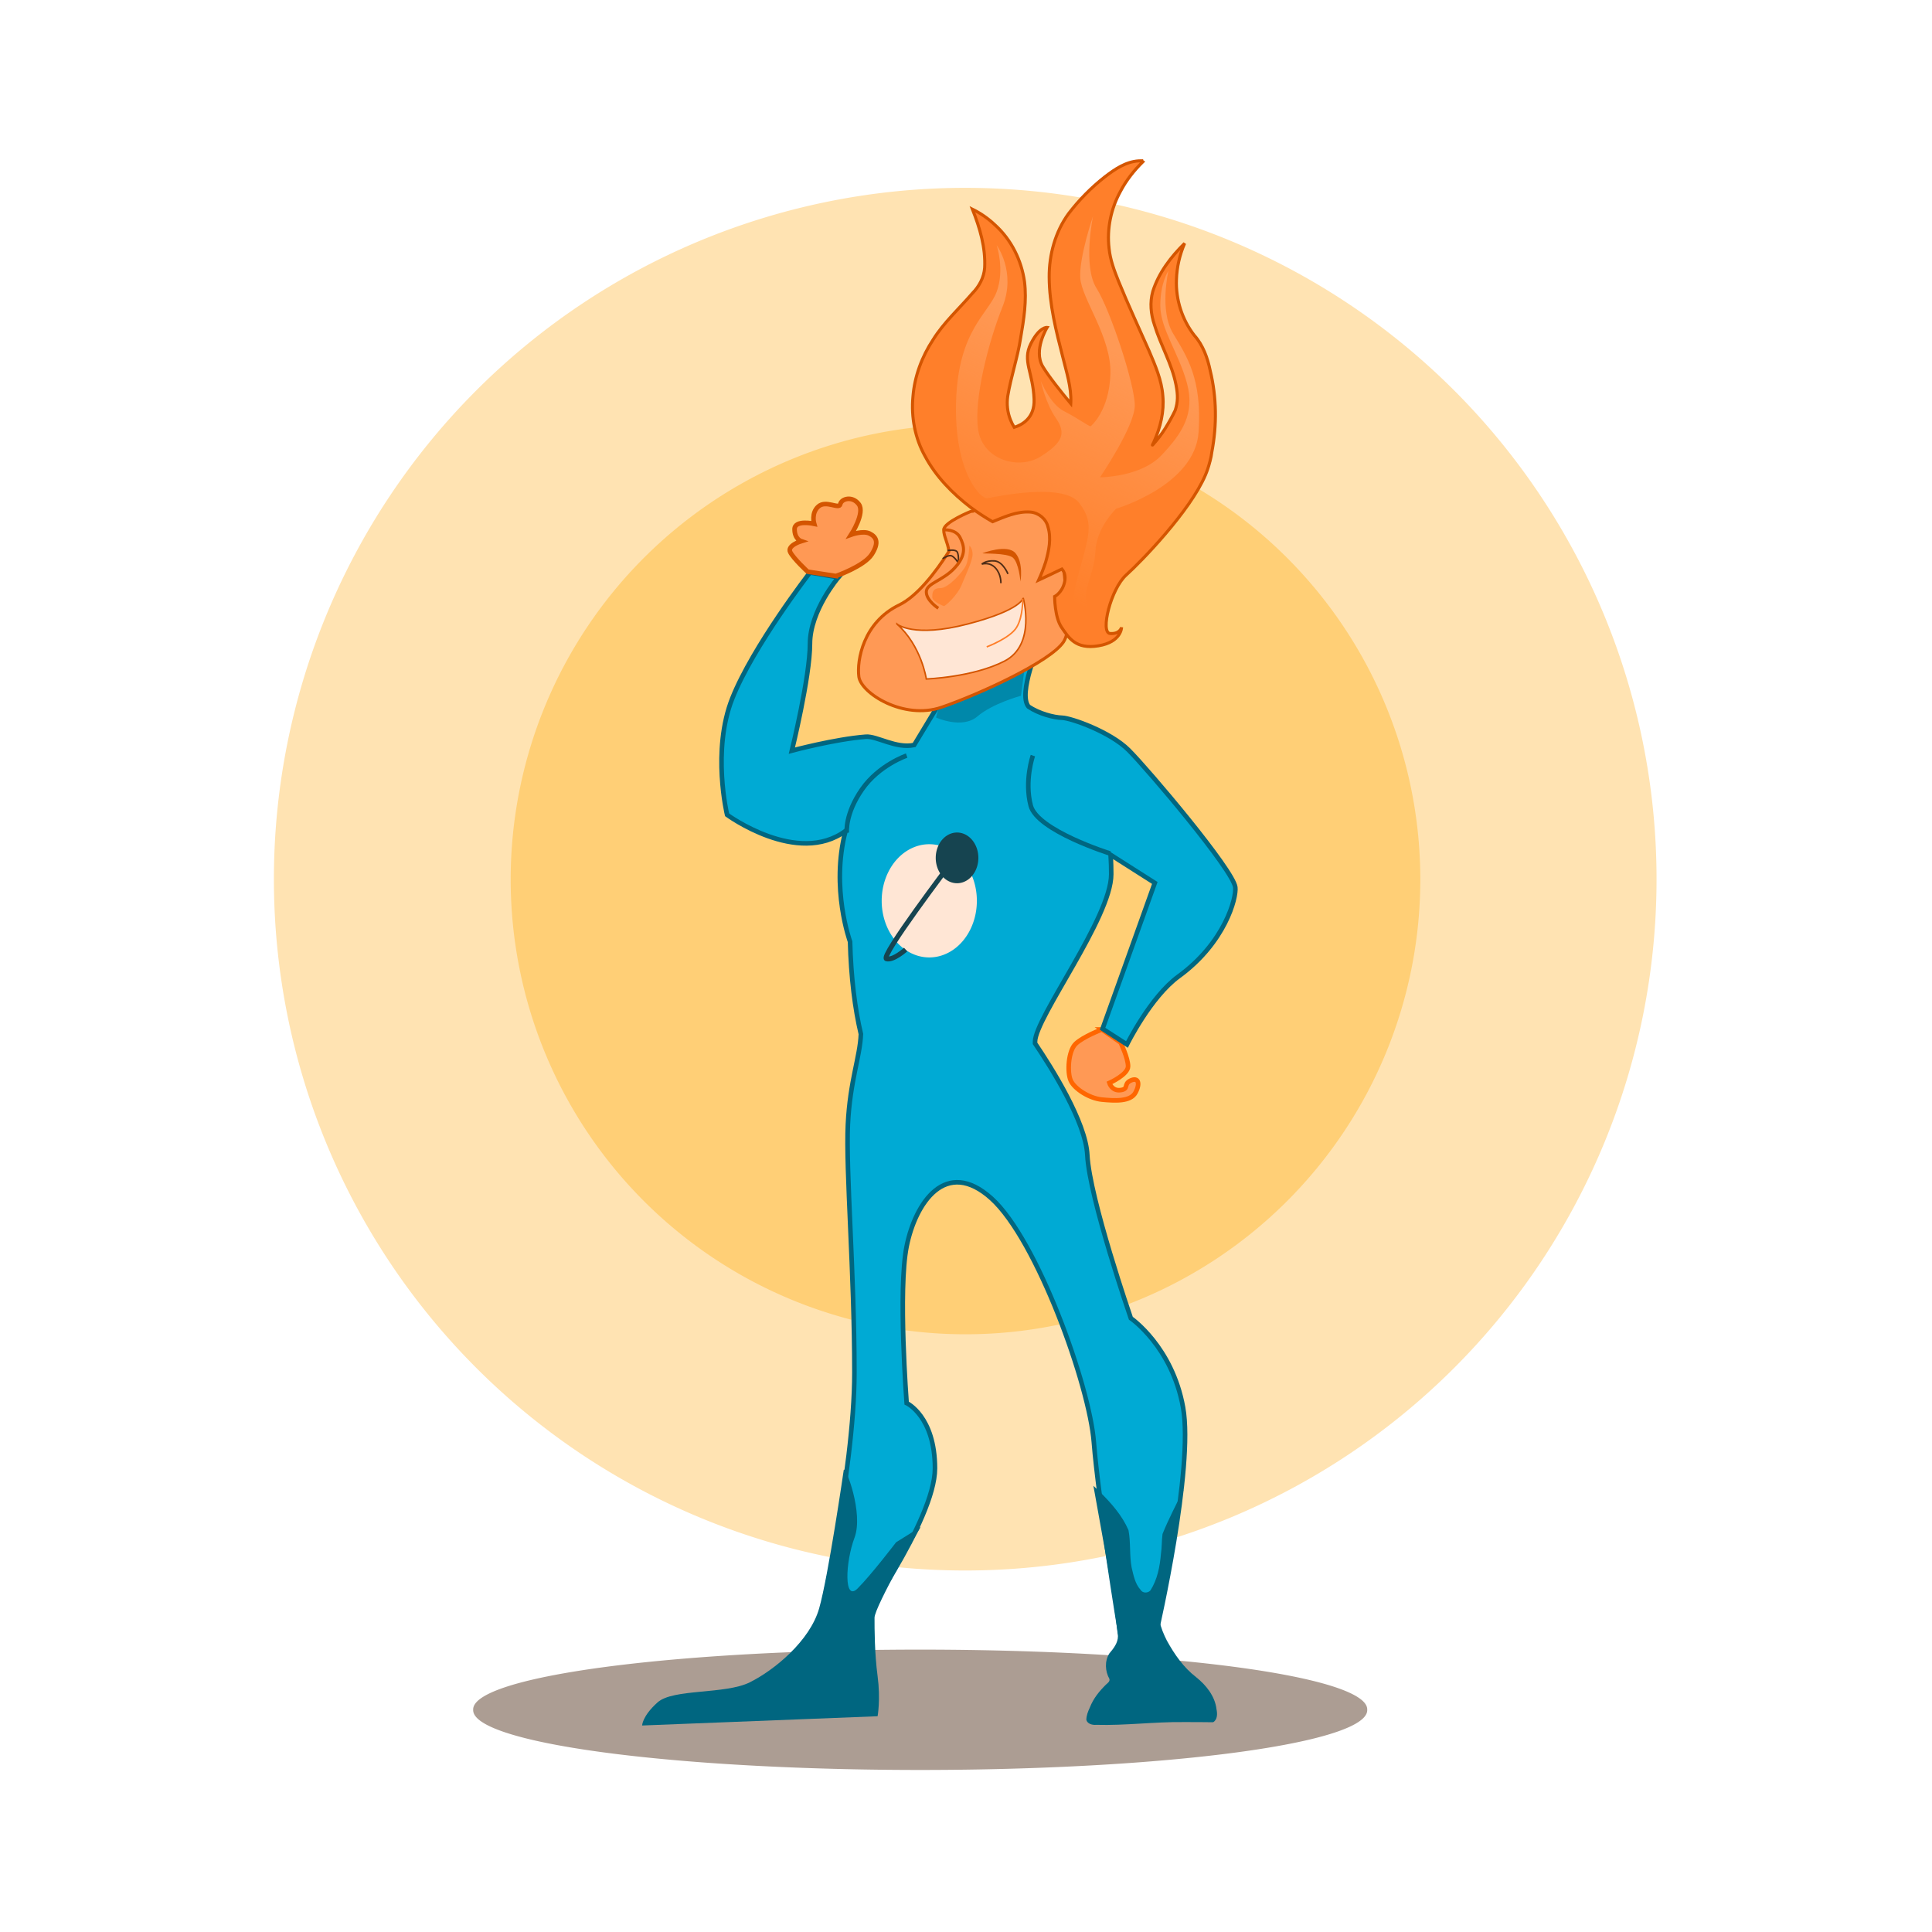 <svg:svg xmlns:dc="http://purl.org/dc/elements/1.1/" xmlns:ns1="http://sodipodi.sourceforge.net/DTD/sodipodi-0.dtd" xmlns:ns2="http://www.inkscape.org/namespaces/inkscape" xmlns:ns4="http://creativecommons.org/ns#" xmlns:rdf="http://www.w3.org/1999/02/22-rdf-syntax-ns#" xmlns:svg="http://www.w3.org/2000/svg" height="841.406" id="svg2" version="1.0" viewBox="-119.275 -69.451 841.406 841.406" width="841.406" ns1:docname="superhero_flame.svg" ns1:version="0.32" ns2:output_extension="org.inkscape.output.svg.inkscape" ns2:version="0.46">
  <svg:defs id="defs4">
    <svg:filter height="1.226" id="filter3247" width="1.34" x="-.17" y="-.113" ns2:collect="always">
      <svg:feGaussianBlur id="feGaussianBlur3249" stdDeviation="1.871" ns2:collect="always" />
    </svg:filter>
    <svg:filter height="1.312" id="filter3470" width="1.208" x="-.104" y="-.156" ns2:collect="always">
      <svg:feGaussianBlur id="feGaussianBlur3472" stdDeviation="2.531" ns2:collect="always" />
    </svg:filter>
    <svg:filter id="filter3655" ns2:collect="always">
      <svg:feGaussianBlur id="feGaussianBlur3657" stdDeviation="2.799" ns2:collect="always" />
    </svg:filter>
    <svg:filter height="3.378" id="filter3900" width="1.197" x="-.098" y="-1.189" ns2:collect="always">
      <svg:feGaussianBlur id="feGaussianBlur3902" stdDeviation="18.403" ns2:collect="always" />
    </svg:filter>
    <svg:linearGradient gradientUnits="userSpaceOnUse" id="linearGradient3933" x1="409.76" x2="347.14" y1="183.79" y2="320.93" ns2:collect="always">
      <svg:stop id="stop3661" offset="0" style="stop-color:#ff9955" />
      <svg:stop id="stop3663" offset="1" style="stop-color:#ff9955;stop-opacity:0" />
    </svg:linearGradient>
  </svg:defs>
  <ns1:namedview bordercolor="#666666" borderopacity="1.0" gridtolerance="10000" guidetolerance="10" id="base" objecttolerance="10" pagecolor="#ffffff" showgrid="false" ns2:current-layer="g3677" ns2:cx="247.98559" ns2:cy="246.57218" ns2:document-units="px" ns2:pageopacity="0.0" ns2:pageshadow="2" ns2:window-height="841" ns2:window-width="807" ns2:window-x="1" ns2:window-y="-2" ns2:zoom="0.35" />
  <svg:g id="layer1" transform="translate(-31.429 -21.966)" ns2:groupmode="layer" ns2:label="Layer 1">
    <svg:g id="g3677" transform="translate(36.365 -28.284)">
      <svg:g id="g3904" transform="matrix(.868 0 0 .868 6.793 -89.509)" ns2:export-filename="C:\Documents and Settings\Smitha\Desktop\clipart\sausage\superhero_flame.png" ns2:export-xdpi="53.52" ns2:export-ydpi="53.52">
        <svg:path d="m568.57 919.51a224.29 18.571 0 1 1 -448.57 0 224.29 18.571 0 1 1 448.57 0z" id="path3758" style="filter:url(#filter3900);fill:#ac9d93" transform="matrix(1 0 0 1.615 -33.508 -546.14)" ns1:cx="344.28571" ns1:cy="919.50507" ns1:rx="224.28572" ns1:ry="18.571428" ns1:type="arc" />
        <svg:g id="g3729" transform="matrix(.815 0 0 .815 79.05 109.58)">
          <svg:path d="m694.29 432.36a280 280 0 1 1 -560 0 280 280 0 1 1 560 0z" id="path3727" style="fill:#ffe3b2" transform="matrix(1.52 0 0 1.52 -317.68 -151.01)" ns1:cx="414.28571" ns1:cy="432.36218" ns1:rx="280" ns1:ry="280" ns1:type="arc" />
          <svg:path d="m694.29 432.36a280 280 0 1 1 -560 0 280 280 0 1 1 560 0z" id="path3725" style="fill-opacity:.337;fill:#ffa900" transform="translate(-102.08 73.999)" ns1:cx="414.28571" ns1:cy="432.36218" ns1:rx="280" ns1:ry="280" ns1:type="arc" />
          <svg:g id="g3701">
            <svg:path d="m396.18 598.71s-11.51 4.39-16.11 8.78c-4.61 4.39-5.38 17.56-3.07 22.68 2.3 5.12 11.51 10.98 19.18 11.71 7.68 0.73 17.66 1.46 20.73-4.39s1.53-9.51-3.07-7.32c-4.61 2.2-0.77 5.12-6.14 5.86-5.38 0.73-6.91-4.39-6.91-4.39s11.51-5.13 11.51-10.25-4.6-14.63-4.6-14.63l-11.52-8.05z" id="path3300" style="fill-rule:evenodd;stroke:#ff6600;stroke-width:2.814;fill:#ff9955" />
            <svg:path d="m216.47 317.41s-35.08 45.3-47.83 77.47c-12.76 32.16-3.2 71.67-3.2 71.67s43.3 31.75 72.93 9.93c-9.29 35.19 2.78 68.18 2.78 68.18 0.56 21.86 2.95 41.16 6.66 56.87-0.54 14.12-6.72 28.77-8 55.69-1.34 28.14 4.01 91.1 4.01 152.74s-22.77 159.46-22.77 159.46h22.77s49.6-68.32 49.6-100.48-17.44-40.22-17.44-40.22-5.36-69.66 0-96.46 24.12-54.95 52.26-29.49 60.31 115.24 62.99 150.07c2.68 34.84 16.06 116.58 16.06 116.58l22.78-1.32s22.79-99.16 16.09-136.68-32.15-54.93-32.15-54.93-25.46-73.71-26.8-100.51c-1.01-20.38-22.09-53.8-32.18-68.71v-0.97c0-14.74 46.9-76.37 46.9-103.17 0-3.51-0.09-7.55-0.35-11.93l27.17 17.29-32.16 89.78 15.03 9.67s14.47-29.33 31.84-41.96c28.58-20.78 35.66-48.38 34.85-54.82-1.34-10.72-53.59-72.36-65.65-84.42-11.31-11.31-35.48-19.77-40.89-19.93s-14.42-2.58-20.76-6.86c-6.7-8.04 6.72-38.87 6.72-38.87l-36.17-5.36-40.95 67.86c-11.24 2.38-22.89-5.62-29.75-5.1-19.13 1.46-45.55 8.58-45.55 8.58s11.16-45.33 11.16-65.8 17.53-40.92 17.53-40.92l-17.53-2.93z" id="path3284" style="fill-rule:evenodd;stroke:#006680;stroke-width:2.814;fill:#00aad4" ns1:nodetypes="csccscssccscsssccscscssccccssssccccscscc" />
            <svg:path d="m232.44 319.55s17.42-6.03 22.11-13.4 2.68-10.72-1.34-12.73-11.39 0.67-11.39 0.67 8.71-13.4 4.69-18.76-10.72-3.35-11.39 0-8.71-2.68-13.4 1.34-2.68 10.72-2.68 10.72-12.06-2.68-12.06 3.35 4.02 7.37 4.02 7.37-8.71 2.68-6.7 6.7 10.72 12.06 10.72 12.06l17.42 2.68z" id="path3298" style="fill-rule:evenodd;stroke:#d45500;stroke-width:2.814;fill:#ff9955" />
            <svg:path d="m364.61 329.83l-2.86 21.43s-18.57 5-28.57 13.57c-10 8.58-27.14 0.72-27.14 0.72l2.86-10.72 55.71-25z" id="path3396" style="filter:url(#filter3470);fill-rule:evenodd;fill:#0088aa" transform="matrix(.938 0 0 .938 7.018 63.772)" />
            <svg:g id="g3474" transform="matrix(.938 0 0 .938 24.073 14.503)">
              <svg:path d="m340.98 272.24c-11.01 0.29-24.58 7.87-28.84 10.41l-1.38 0.12s-17.87 7.16-17.87 12.16c0 4.33 2.69 8.12 3.41 14.16-8.88 13.87-20.77 29.34-32.69 35.12-23.57 11.43-27.84 36.41-26.41 47.13 1.43 10.71 29.28 28.57 54.28 20s71.43-29.99 80-42.85c8.57-12.85-4.3-51.43 2.13-61.43s-10.7-22.84-22.85-32.13c-2.65-2.03-6.07-2.78-9.78-2.69z" id="path2390" style="fill-rule:evenodd;stroke:#d45500;stroke-width:2;fill:#ff9955" />
              <svg:path d="m421.58 52.712c-0.25 0.003-0.49 0.018-0.72 0.031-8.43 0.515-15.67 5.444-22.16 10.437-8.95 7.011-17 15.191-23.9 24.219-8.72 11.982-12.79 26.931-12.69 41.661 0.08 17.86 4.53 35.3 8.94 52.5 2.39 9.83 5.71 19.68 5.25 29.93-0.01 0.18-0.03 0.36-0.04 0.53-5.98-7.21-14.41-17.7-18.34-24.25-6.43-10.71 2.84-25.71 2.84-25.71s-5-0.71-10.71 10.71c-5.72 11.43 1.44 18.55 2.15 36.41 0.49 12.28-7.8 16.82-13.03 18.44-0.98-1.6-1.83-3.29-2.5-5-1.94-4.9-2.52-10.29-1.75-15.5 2.12-12.9 6.49-25.29 8.47-38.22 2.09-12.12 4.07-24.51 2.53-36.81-1.96-14.12-8.7-27.65-19.31-37.253-4.4-4.181-9.42-7.714-14.88-10.375 4.83 12.222 8.74 25.218 8.03 38.498-0.47 6.34-3.63 12.22-8.06 16.69-8.68 10.06-18.69 19.09-25.78 30.44-7.33 11.14-12.17 24-13.22 37.34-1.28 13.48 1.34 27.41 8 39.25 7.13 13.31 17.91 24.32 29.81 33.44 4.62 3.43 9.44 6.59 14.44 9.44 7.93-3.2 16.14-7 24.91-6.32 5.32 0.47 10.24 4.44 11.44 9.72 2.33 7.58 0.61 15.64-1.5 23.06-1.3 4.05-2.87 8.01-4.63 11.88 5.11-2.39 10.21-4.8 15.28-7.28 1.63 1.83 2.61 4.61 1.78 8.47-1.51 7.07-6.56 9.59-6.56 9.59s0.02 13.65 4.56 20.22c4.55 6.57 9.07 14.65 24.22 12.12 15.15-2.52 15.16-12.12 15.16-12.12s-1 4.54-7.56 4.03c-6.57-0.5 0.49-29.28 10.59-38.37 10.1-9.1 41.93-41.92 52.03-65.66 1.25-2.95 2.17-5.85 2.88-8.66 0-0.02 0.02-0.04 0.03-0.06 0.04-0.16 0.08-0.31 0.12-0.47 0.53-1.92 0.91-3.9 1.16-5.87 3.37-17.57 3.19-35.88-1.03-53.28-1.74-8.39-4.67-16.81-10.47-23.29-8.04-10.34-12.25-23.54-11.72-36.62 0.23-8.18 2.14-16.28 5.37-23.78-9.04 8.88-17.05 19.34-20.9 31.56-2.04 7.21-1.32 14.92 1.09 21.94 4.01 13.29 11.42 25.5 14.1 39.15 1.41 7.24 1.29 11.32-0.44 16.85-1.92 4.1-4.17 8.04-6.53 11.9-2.5 3.98-5.28 7.54-8.32 10.94-0.58 0.52 0.76-1.66 0.91-2.22 4.21-9.33 6.73-19.7 5.78-30.03-0.75-10.35-5-20-9-29.44-6.69-15.19-13.76-30.23-20-45.62-2.82-7-5.54-14.15-6.28-21.72-1.51-12.857 1.22-26.114 7.47-37.437 3.8-7.25 8.93-13.743 14.75-19.469-0.58-0.49-1.33-0.574-2.06-0.562z" id="path2385" style="fill-rule:evenodd;stroke:#d45500;stroke-width:2;fill:#ff7f2a" />
              <svg:path d="m292.9 344.92s-7.5-2.86-7.5-5.71c0-2.86 0-6.07 5.36-6.07s15-11.08 16.79-15c1.78-3.93 2.14-12.86 2.14-12.86s2.14 1.43 2.14 5.71c0 4.29-4.28 12.86-7.14 20-2.86 7.15-11.43 14.65-11.79 13.93z" id="path2399" style="opacity:.62;filter:url(#filter3247);fill-rule:evenodd;fill:#ff6600" />
              <svg:path d="m318.26 310.28s16.43-6.43 21.79 0c5.35 6.43 3.21 18.57 3.21 18.57s-1.07-12.5-5-15.71c-3.93-3.22-20-2.5-20-2.86z" id="path3251" style="fill-rule:evenodd;fill:#d45500" />
              <svg:path d="m262.19 356.71s10.71 9.28 46.43 0c35.71-9.29 36.43-17.15 36.43-17.15s8.57 30.72-12.15 41.43c-20.71 10.72-51.43 11.79-51.43 11.79s-3.21-21.79-19.28-36.07z" id="path3253" style="fill-rule:evenodd;stroke:#d45500;stroke-width:1px;fill:#ffe6d5" />
              <svg:path d="m344.69 340.28s0.36 11.43-3.93 18.57-19.64 12.86-19.64 12.86" id="path3255" style="stroke:#ff7f2a;stroke-width:1px;fill:none" />
              <svg:path d="m335.05 323.85s-3.22-8.21-8.93-8.57c-5.72-0.36-8.22 2.14-8.22 2.14s5-1.78 8.93 2.5c3.93 4.29 3.57 10 3.57 10" id="path3257" style="stroke:#502d16;stroke-width:1px;fill:none" />
              <svg:path d="m295.4 308.49s5.36-1.07 6.43 1.07c1.07 2.15 0.72 7.15 0.72 7.15s-2.15-3.57-4.29-4.65c-2.14-1.07-6.07 1.79-6.07 1.79" id="path3259" style="stroke:#502d16;stroke-width:1px;fill:none" />
              <svg:path d="m292.9 294.92s7.86-0.71 10.72 5c2.85 5.72 4.28 11.43-3.57 20-7.86 8.57-18.58 10-18.58 15.72 0 5.71 7.86 10.71 7.86 10.71" id="path2395" style="stroke:#d45500;stroke-width:2;fill:none" />
            </svg:g>
            <svg:path d="m275.99 430.1s-17.07 5.8-27.47 20.77c-10.72 15.4-9.38 26.79-9.38 26.79" id="path3485" style="stroke:#006680;stroke-width:2.814;fill:none" ns1:nodetypes="czc" />
            <svg:path d="m353.7 430.1s-5.36 15.41-1.34 30.81c4.02 15.41 48.91 29.48 48.91 29.48" id="path3487" style="stroke:#006680;stroke-width:2.814;fill:none" />
            <svg:path d="m237.26 869.89s-9.48 65.37-15.16 85.27c-5.69 19.9-27.48 37.9-42.64 45.44-15.16 7.6-47.37 3.8-56.85 12.4-9.47 8.5-9.47 14.2-9.47 14.2l144.96-5.7s1.9-10.4 0-24.65c-1.89-14.21-1.89-29.37-1.89-36 0-6.64 28.42-55.91 28.42-55.91l-15.16 9.48s-15.16 19.9-23.68 28.42c-8.53 8.53-7.58-16.1-1.9-31.26 5.69-15.16-5.68-44.54-6.63-41.69z" id="path3579" style="fill-rule:evenodd;fill:#006680" ns1:nodetypes="csssccssccssc" />
            <svg:path d="m391.62 883.34c5.15 29.55 11.24 58.97 14.44 88.81 0.04 4.21-2.74 7.67-5.31 10.72-2.95 4.69-2.61 10.94 0.06 15.66 0.44 1.57-1.11 2.57-2.09 3.47-4.17 4.1-7.81 8.6-9.95 14.1-1.12 2.4-2.18 5-2.15 7.7 0.73 2.5 3.76 3.2 6.07 3 17.92 0.5 35.77-1.9 53.69-1.7 6.09 0 12.18 0 18.28 0.1 2.73-1.6 2.65-5.2 2.1-7.9-0.92-8.1-6.35-14.9-12.57-19.86-7.72-5.92-13.35-14.06-18-22.49-1.96-3.89-3.72-7.98-4.54-12.26 0.9-7.96 2.76-15.78 4.08-23.68 3.56-19 7.12-38.01 10.68-57.01-4.39 9.05-9.15 17.97-12.9 27.31-0.56 4.05-0.35 8.17-0.97 12.21-0.66 7.81-2.19 15.84-6.47 22.52-1.57 1.77-4.8 1.82-6.07-0.34-3.43-3.78-4.36-9.01-5.52-13.81-1.41-7.58-0.47-15.4-1.93-22.96-3.93-9.08-10.63-16.61-17.59-23.5-1.32-1.29-2.66-2.56-4.02-3.81 0.23 1.24 0.46 2.48 0.68 3.72z" id="path3583" style="fill-rule:evenodd;fill:#006680" ns1:nodetypes="csssccsscccsscc" />
            <svg:path d="m389.29 227.36s11.42-9.28 12.14-32.14c0.71-22.86-17.86-46.43-18.57-59.29-0.72-12.85 7.85-37.854 7.85-37.854s-6.42 30.714 2.15 44.284 23.57 59.29 23.57 72.15c0 12.85-21.43 44.28-21.43 44.28s25 0 37.86-13.57c12.85-13.57 20.71-25.71 15.71-44.29-5-18.57-16.43-33.57-16.43-47.85 0-14.29 5-21.43 5-21.43s-5.71 24.28 2.86 38.57 17.86 27.86 15.71 60.71c-2.14 32.86-50.71 47.15-50.71 47.15s-12.14 11.43-12.86 26.43c-0.71 15-8.57 23.57-5 32.85 3.57 9.29-13.57 12.15-6.43-15 7.15-27.14 11.43-35 1.43-47.85-10-12.86-52.14-3.58-56.43-2.86-4.28 0.71-20.71-16.43-19.28-60s20-53.57 25-67.14c5-13.58 0-28.58 0-28.58s12.14 16.43 3.57 37.86-17.86 57.14-15 75.72c2.86 18.57 25 25 38.57 16.42 13.57-8.57 15.72-14.28 9.29-23.57-6.43-9.28-9.29-22.85-9.29-22.85s5.72 14.28 14.29 18.57c8.57 4.28 15 9.28 16.43 9.28z" id="path3585" style="filter:url(#filter3655);fill-rule:evenodd;fill:url(#linearGradient3933)" />
            <svg:path d="m319.21 519.51a29.294 34.85 0 1 1 -58.59 0 29.294 34.85 0 1 1 58.59 0z" id="path3671" style="fill:#ffe6d5" ns1:cx="289.91379" ns1:cy="519.50671" ns1:rx="29.294424" ns1:ry="34.850262" ns1:type="arc" />
            <svg:path d="m319.21 519.51a29.294 34.85 0 1 1 -58.59 0 29.294 34.85 0 1 1 58.59 0z" id="path3673" style="fill:#164450" transform="matrix(.448 0 0 .448 177.13 260.33)" ns1:cx="289.91379" ns1:cy="519.50671" ns1:rx="29.294424" ns1:ry="34.850262" ns1:type="arc" />
            <svg:path d="m303.21 496.29s-43.92 57.86-39.64 58.93c4.29 1.07 11.79-5.71 11.79-5.71" id="path3675" style="stroke:#164450;stroke-width:3;fill:none" />
          </svg:g>
        </svg:g>
      </svg:g>
    </svg:g>
  </svg:g>
</svg:svg>